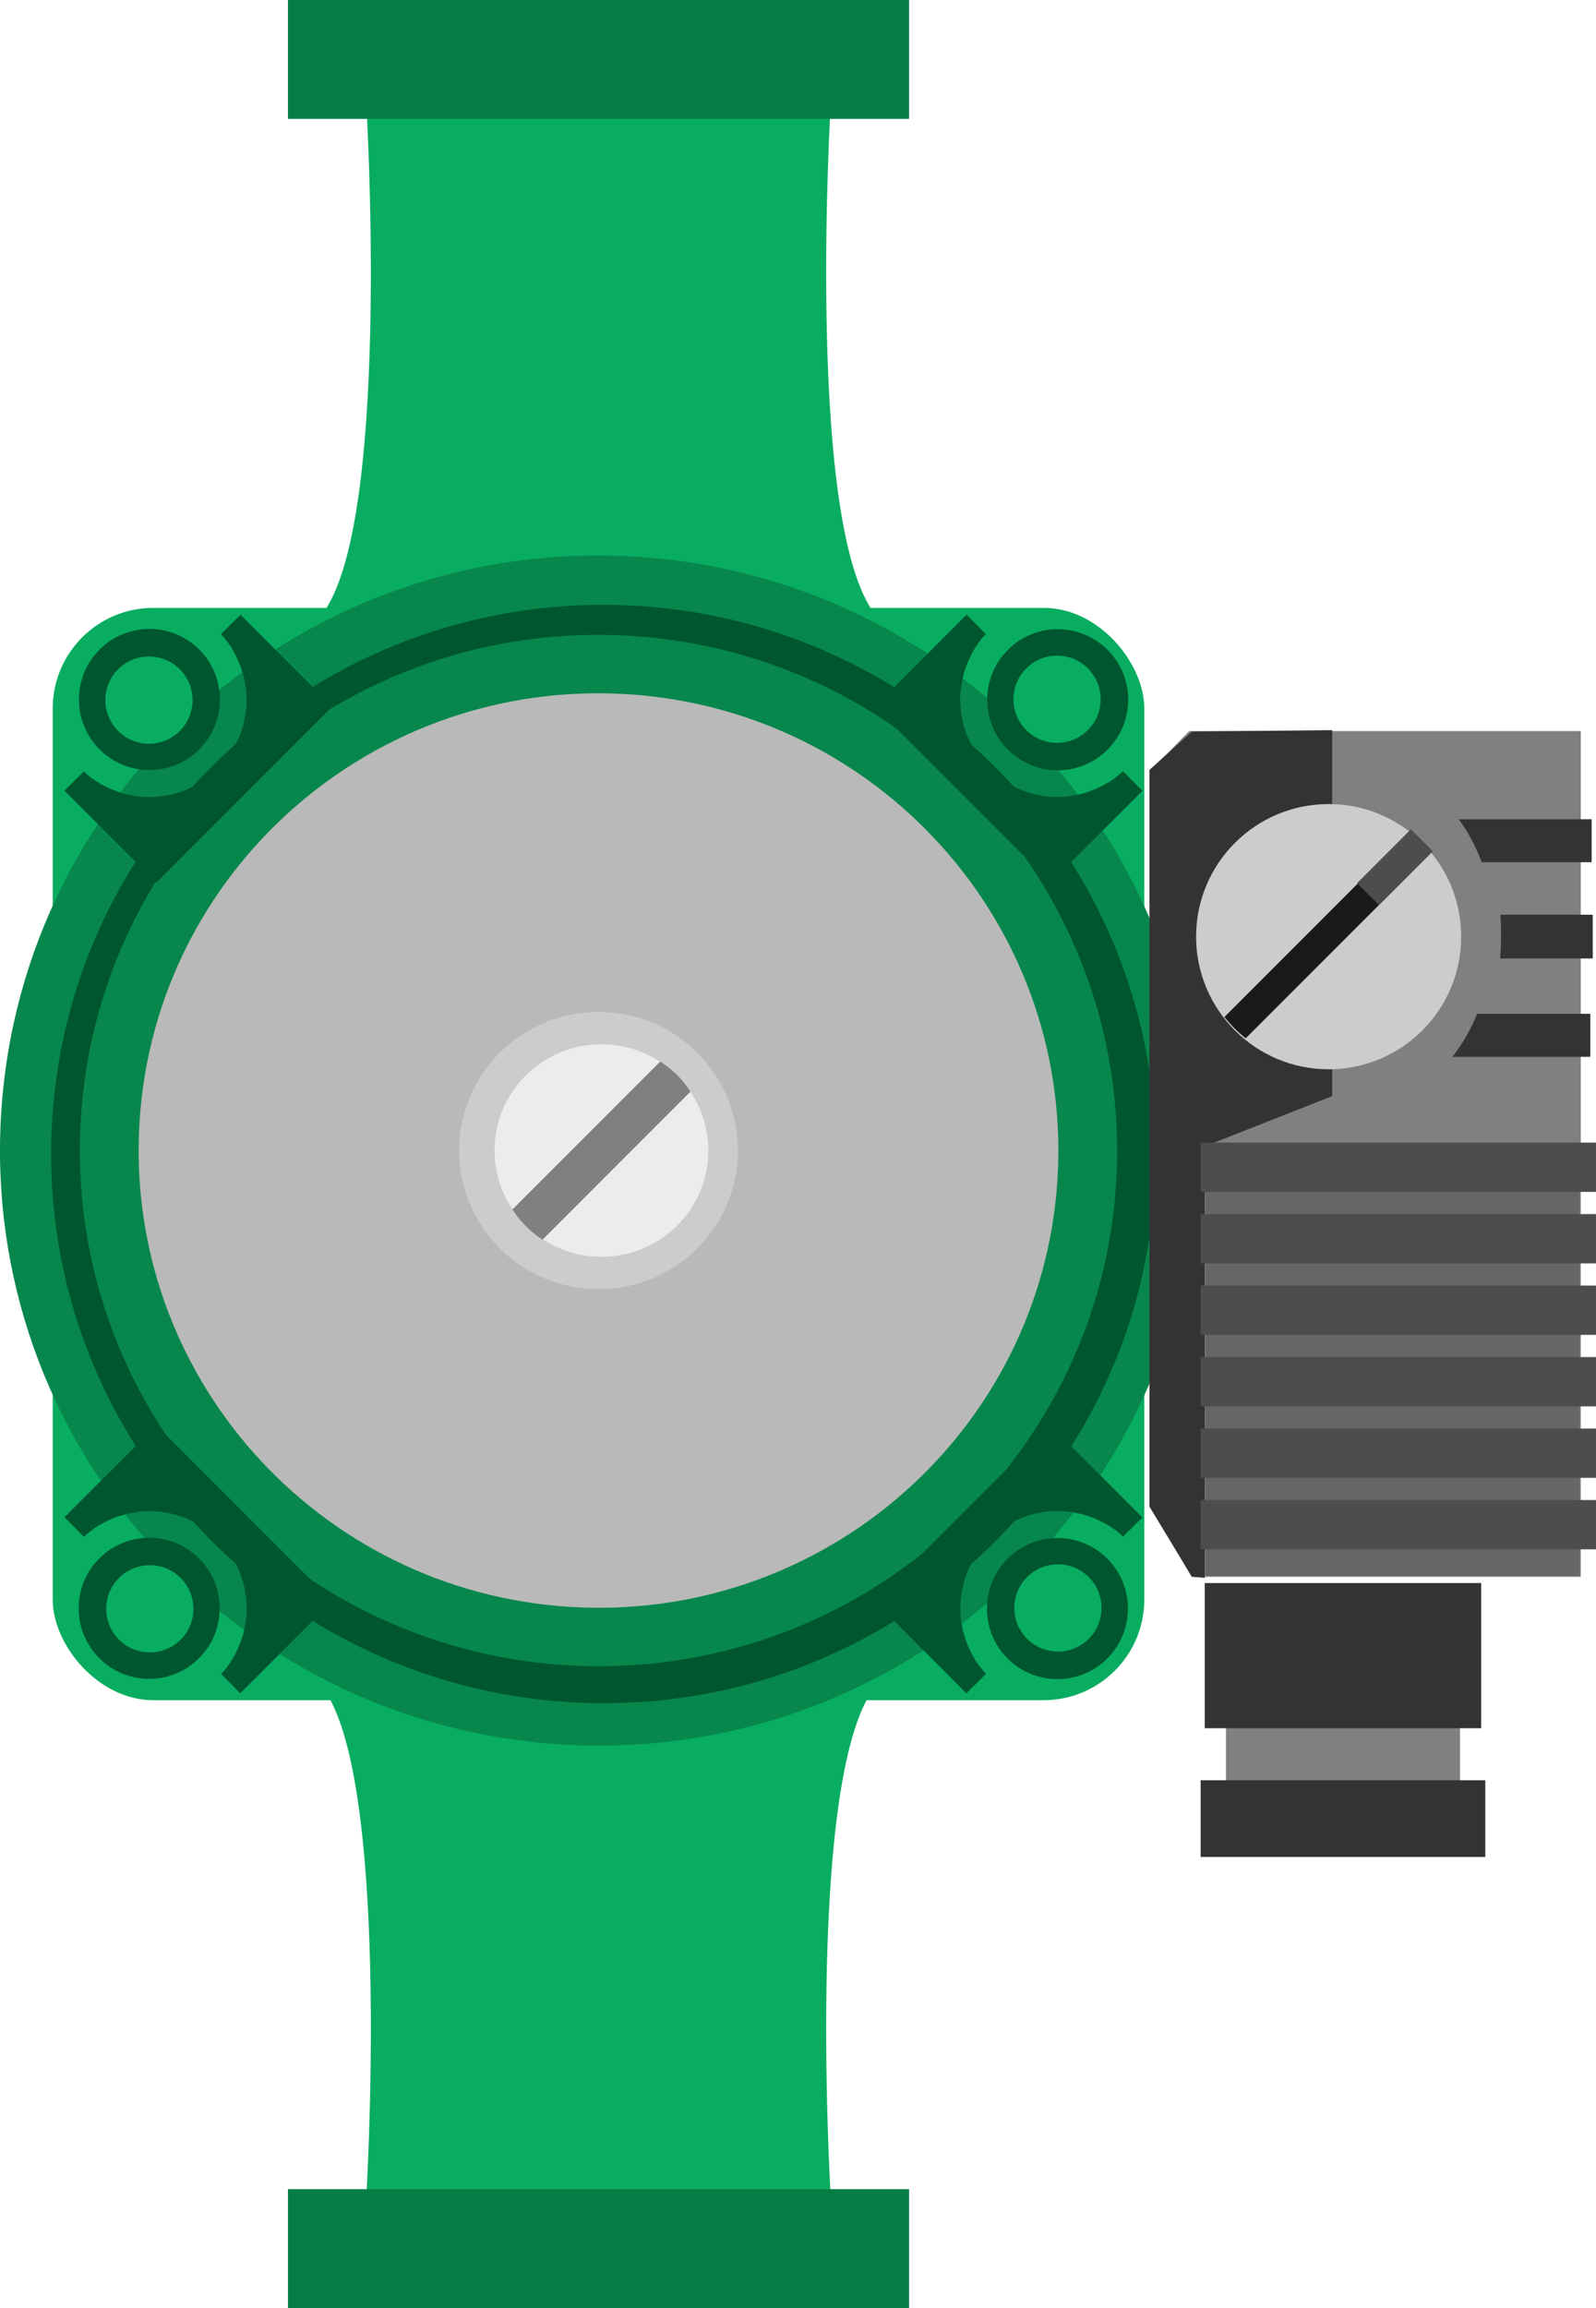 <?xml version="1.0" encoding="UTF-8" standalone="no"?>
<!-- Created with Inkscape (http://www.inkscape.org/) -->
<!-- Autor: Ing. Ondrej Lycka (http://www.seahu.cz) all rights reserved -->

<svg
   xmlns:dc="http://purl.org/dc/elements/1.1/"
   xmlns:cc="http://creativecommons.org/ns#"
   xmlns:rdf="http://www.w3.org/1999/02/22-rdf-syntax-ns#"
   xmlns:svg="http://www.w3.org/2000/svg"
   xmlns="http://www.w3.org/2000/svg"
   xmlns:sodipodi="http://sodipodi.sourceforge.net/DTD/sodipodi-0.dtd"
   xmlns:inkscape="http://www.inkscape.org/namespaces/inkscape"
   width="208.24"
   height="300.957"
   id="svg2"
   version="1.1"
   inkscape:version="0.48.4 r9939"
   sodipodi:docname="pump_wilo_ON.svg"
   inkscape:export-filename="/home/ondra/Pictures/cerpadlo Wilo.png"
   inkscape:export-xdpi="90"
   inkscape:export-ydpi="90">
  <defs
     id="defs4" />
  <sodipodi:namedview
     id="base"
     pagecolor="#ffffff"
     bordercolor="#666666"
     borderopacity="1.0"
     inkscape:pageopacity="0.0"
     inkscape:pageshadow="2"
     inkscape:zoom="1.28"
     inkscape:cx="-42.795629"
     inkscape:cy="8.6322583"
     inkscape:document-units="px"
     inkscape:current-layer="layer1"
     showgrid="false"
     inkscape:snap-bbox="true"
     inkscape:snap-center="true"
     inkscape:snap-object-midpoints="true"
     inkscape:bbox-paths="true"
     inkscape:bbox-nodes="true"
     inkscape:snap-bbox-edge-midpoints="true"
     inkscape:snap-bbox-midpoints="true"
     inkscape:snap-global="true"
     inkscape:window-width="1920"
     inkscape:window-height="1031"
     inkscape:window-x="0"
     inkscape:window-y="25"
     inkscape:window-maximized="1"
     fit-margin-top="0"
     fit-margin-left="0"
     fit-margin-right="0"
     fit-margin-bottom="0" />
  <g
     inkscape:label="Layer 1"
     inkscape:groupmode="layer"
     id="layer1"
     transform="translate(0,-2.941)">
    <rect
       ry="13.132"
       y="82.203"
       x="6.875"
       height="142.431"
       width="142.431"
       id="rect15935"
       style="color:#000000;fill:#09ad61;fill-opacity:1;fill-rule:nonzero;stroke:none;stroke-width:0.843;marker:none;visibility:visible;display:inline;overflow:visible;enable-background:accumulate" />
    <path
       id="path15937"
       d="m 155.16,98.271 -5.062,5.188 0,95.812 5.375,9.281 50.781,0 0,-110.281 -51.094,0 z"
       style="color:#000000;fill:#808080;fill-opacity:1;fill-rule:nonzero;stroke:none;stroke-width:0.757;marker:none;visibility:visible;display:inline;overflow:visible;enable-background:accumulate"
       inkscape:connector-curvature="0" />
    <path
       inkscape:connector-curvature="0"
       id="path15939"
       d="m 195.771,122.218 c 0.125,1.892 0.112,3.813 -0.039,5.7 l 12.082,0 0,-5.7 -12.043,0 z"
       style="color:#000000;fill:#333333;fill-opacity:1;fill-rule:nonzero;stroke:none;stroke-width:0.673;marker:none;visibility:visible;display:inline;overflow:visible;enable-background:accumulate" />
    <path
       inkscape:transform-center-y="-96.01281"
       inkscape:connector-curvature="0"
       id="path15941"
       d="m 47.794,16.582 c 0,0 3.115,51.265 -4.938,65.188 -8.745,15.119 19.003,16.054 35.219,15.406 16.212,0.65 44.001,-0.278 35.25,-15.406 -8.053,-13.922 -4.938,-65.188 -4.938,-65.188 l -19.094,0 -22.406,0 -19.094,0 z"
       style="fill:#09ad61;fill-opacity:1;stroke:none" />
    <path
       style="fill:#09ad61;fill-opacity:1;stroke:none"
       d="m 108.388,289.347 c 0,0 -3.115,-51.265 4.938,-65.187 8.745,-15.119 -19.003,-16.054 -35.219,-15.406 -16.212,-0.65 -44.001,0.278 -35.25,15.406 8.053,13.922 4.938,65.187 4.938,65.187 l 19.094,0 22.406,0 19.094,0 z"
       id="path15943"
       inkscape:connector-curvature="0"
       inkscape:transform-center-y="96.01281" />
    <path
       inkscape:connector-curvature="0"
       style="color:#000000;fill:#07874c;fill-opacity:1;stroke:none;stroke-width:1.174;marker:none;visibility:visible;display:inline;overflow:visible;enable-background:accumulate"
       d="m 156.125,155.942 c -1.634,42.822 -37.896,76.204 -80.993,74.56 -43.097,-1.644 -76.71,-37.692 -75.076,-80.514 C 1.691,107.164 37.953,73.783 81.05,75.427 c 42.646,1.627 76.095,36.971 75.111,79.364"
       id="path15945" />
    <path
       inkscape:connector-curvature="0"
       style="color:#000000;fill:#00562f;fill-opacity:1;stroke:none;stroke-width:1.084;marker:none;visibility:visible;display:inline;overflow:visible;enable-background:accumulate"
       d="m 150.751,156.167 c -1.508,39.52 -34.973,70.328 -74.747,68.81 -39.774,-1.518 -70.794,-34.785 -69.286,-74.306 1.508,-39.52 34.973,-70.328 74.747,-68.81 39.357,1.502 70.227,34.12 69.319,73.244"
       id="path15947" />
    <path
       id="path15949"
       d="m 145.714,155.544 c -1.416,37.109 -32.839,66.037 -70.186,64.612 -37.347,-1.425 -66.475,-32.663 -65.059,-69.772 1.416,-37.109 32.839,-66.037 70.186,-64.612 36.956,1.41 65.942,32.038 65.089,68.775"
       style="color:#000000;fill:#07874c;fill-opacity:1;stroke:none;stroke-width:1.017;marker:none;visibility:visible;display:inline;overflow:visible;enable-background:accumulate"
       inkscape:connector-curvature="0" />
    <path
       id="path15951"
       d="m 138.05,155.252 c -1.255,32.903 -29.118,58.552 -62.232,57.289 -33.114,-1.264 -58.941,-28.961 -57.685,-61.864 1.255,-32.903 29.118,-58.552 62.232,-57.289 32.767,1.25 58.469,28.407 57.712,60.98"
       style="color:#000000;fill:#b9b9b9;stroke:none;stroke-width:0.902;marker:none;visibility:visible;display:inline;overflow:visible;enable-background:accumulate;fill-opacity:1"
       inkscape:connector-curvature="0" />
    <path
       id="path15953"
       d="m 96.266,153.658 c -0.381,9.974 -8.826,17.749 -18.864,17.366 -10.038,-0.383 -17.866,-8.779 -17.486,-18.753 0.381,-9.974 8.826,-17.748 18.864,-17.366 9.933,0.379 17.723,8.611 17.494,18.485"
       style="color:#000000;fill:#cccccc;stroke:none;stroke-width:0.273;marker:none;visibility:visible;display:inline;overflow:visible;enable-background:accumulate"
       inkscape:connector-curvature="0" />
    <path
       id="path15955"
       d="m 92.407,153.496 c -0.292,7.647 -6.767,13.608 -14.463,13.314 -7.696,-0.294 -13.698,-6.731 -13.406,-14.378 0.292,-7.647 6.767,-13.608 14.463,-13.314 7.615,0.29 13.588,6.602 13.413,14.172"
       style="color:#000000;fill:#ececec;stroke:none;stroke-width:0.21;marker:none;visibility:visible;display:inline;overflow:visible;enable-background:accumulate"
       inkscape:connector-curvature="0" />
    <path
       sodipodi:type="arc"
       style="color:#000000;fill:#00562f;fill-opacity:1;stroke:none;stroke-width:0.843;marker:none;visibility:visible;display:inline;overflow:visible;enable-background:accumulate"
       id="path15957"
       sodipodi:cx="93.660713"
       sodipodi:cy="747.45148"
       sodipodi:rx="8.8392859"
       sodipodi:ry="8.8392859"
       d="m 102.5,747.451 c 0,4.882 -3.957,8.839 -8.839,8.839 -4.882,0 -8.839,-3.957 -8.839,-8.839 0,-4.882 3.957,-8.839 8.839,-8.839 4.831,0 8.767,3.878 8.838,8.708"
       sodipodi:start="0"
       sodipodi:end="6.2683532"
       sodipodi:open="true"
       transform="matrix(0.736,-0.736,0.736,0.736,-599.595,-268.535)" />
    <path
       id="path15959"
       d="m 20.41,188.802 -12,11.969 2.531,2.562 c 0.313,-0.287 0.635,-0.562 0.969,-0.812 0.287,-0.215 0.575,-0.437 0.875,-0.625 0.099,-0.062 0.212,-0.097 0.312,-0.156 0.29,-0.17 0.575,-0.324 0.875,-0.469 0.362,-0.175 0.72,-0.33 1.094,-0.469 0.349,-0.13 0.705,-0.246 1.062,-0.344 0.105,-0.029 0.207,-0.067 0.312,-0.094 0.247,-0.061 0.5,-0.11 0.75,-0.156 0.177,-0.033 0.353,-0.068 0.531,-0.094 0.157,-0.022 0.311,-0.046 0.469,-0.062 0.315,-0.033 0.621,-0.053 0.938,-0.062 0.262,-0.01 0.52,-0.01 0.781,0 0.315,0.01 0.624,0.029 0.938,0.062 0.01,0.001 0.021,-10e-4 0.031,0 0.374,0.041 0.755,0.113 1.125,0.188 0.384,0.076 0.779,0.169 1.156,0.281 0.326,0.098 0.65,0.218 0.969,0.344 0.38,0.149 0.758,0.313 1.125,0.5 0.029,0.015 0.065,0.016 0.094,0.031 0.338,0.176 0.676,0.386 1,0.594 0.019,0.012 0.043,0.019 0.062,0.031 0.331,0.215 0.624,0.439 0.938,0.688 0.012,0.01 0.02,0.022 0.031,0.031 0.32,0.256 0.637,0.521 0.938,0.812 l 0.156,0.156 c 0.609,0.609 1.135,1.247 1.594,1.938 0.228,0.341 0.434,0.674 0.625,1.031 0.015,0.028 0.016,0.065 0.031,0.094 0.193,0.367 0.377,0.744 0.531,1.125 0.154,0.381 0.29,0.765 0.406,1.156 0.098,0.33 0.18,0.664 0.25,1 0.013,0.062 0.019,0.125 0.031,0.188 0.063,0.326 0.119,0.64 0.156,0.969 0.004,0.03 -0.003,0.063 0,0.094 0.038,0.362 0.087,0.73 0.094,1.094 0.001,0.062 -4.6e-4,0.125 0,0.188 0.002,0.332 -0.007,0.668 -0.031,1 -0.004,0.063 -0.026,0.125 -0.031,0.188 -0.029,0.331 -0.07,0.672 -0.125,1 -0.013,0.075 -0.049,0.144 -0.062,0.219 -0.059,0.315 -0.105,0.627 -0.188,0.938 -0.011,0.042 -0.02,0.083 -0.031,0.125 -0.095,0.342 -0.22,0.666 -0.344,1 -0.116,0.315 -0.233,0.631 -0.375,0.938 -0.029,0.063 -0.064,0.125 -0.094,0.188 -0.03,0.063 -0.062,0.125 -0.094,0.188 -0.15,0.298 -0.294,0.587 -0.469,0.875 -0.039,0.064 -0.085,0.124 -0.125,0.188 -0.179,0.283 -0.359,0.573 -0.562,0.844 -0.031,0.042 -0.062,0.084 -0.094,0.125 -0.218,0.283 -0.474,0.544 -0.719,0.812 l 2.5,2.531 12,-12 -22.938,-22.937 z"
       style="color:#000000;fill:#00562f;fill-opacity:1;stroke:none;stroke-width:1.159;marker:none;visibility:visible;display:inline;overflow:visible;enable-background:accumulate"
       inkscape:connector-curvature="0" />
    <path
       transform="matrix(0.455,-0.455,0.455,0.455,-363.159,-84.755)"
       sodipodi:open="true"
       sodipodi:end="6.2683532"
       sodipodi:start="0"
       d="m 102.5,747.451 c 0,4.882 -3.957,8.839 -8.839,8.839 -4.882,0 -8.839,-3.957 -8.839,-8.839 0,-4.882 3.957,-8.839 8.839,-8.839 4.831,0 8.767,3.878 8.838,8.708"
       sodipodi:ry="8.8392859"
       sodipodi:rx="8.8392859"
       sodipodi:cy="747.45148"
       sodipodi:cx="93.660713"
       id="path15961"
       style="color:#000000;fill:#09ad61;fill-opacity:1;stroke:none;stroke-width:1.309;marker:none;visibility:visible;display:inline;overflow:visible;enable-background:accumulate"
       sodipodi:type="arc" />
    <rect
       y="288.397"
       x="37.573"
       height="15.501"
       width="81.037"
       id="rect15963"
       style="color:#000000;fill:#067d45;fill-opacity:1;stroke:none;stroke-width:0.877;marker:none;visibility:visible;display:inline;overflow:visible;enable-background:accumulate" />
    <rect
       y="226.683"
       x="159.958"
       height="9.911"
       width="30.536"
       id="rect15965"
       style="color:#000000;fill:#808080;fill-opacity:1;stroke:none;stroke-width:0.842;marker:none;visibility:visible;display:inline;overflow:visible;enable-background:accumulate" />
    <rect
       y="235.075"
       x="156.654"
       height="10"
       width="37.143"
       id="rect15967"
       style="color:#000000;fill:#333333;fill-opacity:1;stroke:none;stroke-width:0.842;marker:none;visibility:visible;display:inline;overflow:visible;enable-background:accumulate" />
    <rect
       y="209.361"
       x="157.19"
       height="18.929"
       width="36.071"
       id="rect15969"
       style="color:#000000;fill:#333333;fill-opacity:1;stroke:none;stroke-width:0.842;marker:none;visibility:visible;display:inline;overflow:visible;enable-background:accumulate" />
    <rect
       y="152.451"
       x="157.291"
       height="55.966"
       width="48.817"
       id="rect15971"
       style="color:#000000;fill:#666666;fill-opacity:1;stroke:none;stroke-width:1.045;marker:none;visibility:visible;display:inline;overflow:visible;enable-background:accumulate" />
    <path
       inkscape:connector-curvature="0"
       id="path15973"
       d="m 159.602,134.808 23.929,-23.75"
       style="fill:none;stroke:none" />
    <rect
       transform="scale(-1,-1)"
       inkscape:transform-center-y="-142.72796"
       style="color:#000000;fill:#067d45;fill-opacity:1;stroke:none;stroke-width:0.877;marker:none;visibility:visible;display:inline;overflow:visible;enable-background:accumulate"
       id="rect15975"
       width="81.037"
       height="15.501"
       x="-118.609"
       y="-18.441" />
    <path
       inkscape:connector-curvature="0"
       id="path15977"
       d="m 190.344,109.768 c 1.207,1.675 2.217,3.548 2.988,5.601 l 14.342,0 0,-5.601 -17.33,0 z"
       style="color:#000000;fill:#333333;fill-opacity:1;fill-rule:nonzero;stroke:none;stroke-width:0.773;marker:none;visibility:visible;display:inline;overflow:visible;enable-background:accumulate" />
    <path
       inkscape:connector-curvature="0"
       id="path15979"
       d="m 192.74,135.14 c -0.831,2.014 -1.903,3.906 -3.243,5.607 l 18.002,0 0,-5.607 -14.759,0 z"
       style="color:#000000;fill:#333333;fill-opacity:1;fill-rule:nonzero;stroke:none;stroke-width:0.766;marker:none;visibility:visible;display:inline;overflow:visible;enable-background:accumulate" />
    <path
       transform="matrix(-0.736,-0.736,0.736,-0.736,-343.22,831.748)"
       sodipodi:open="true"
       sodipodi:end="6.2683532"
       sodipodi:start="0"
       d="m 102.5,747.451 c 0,4.882 -3.957,8.839 -8.839,8.839 -4.882,0 -8.839,-3.957 -8.839,-8.839 0,-4.882 3.957,-8.839 8.839,-8.839 4.831,0 8.767,3.878 8.838,8.708"
       sodipodi:ry="8.8392859"
       sodipodi:rx="8.8392859"
       sodipodi:cy="747.45148"
       sodipodi:cx="93.660713"
       id="path15981"
       style="color:#000000;fill:#00562f;fill-opacity:1;stroke:none;stroke-width:0.843;marker:none;visibility:visible;display:inline;overflow:visible;enable-background:accumulate"
       sodipodi:type="arc" />
    <path
       inkscape:connector-curvature="0"
       style="color:#000000;fill:#00562f;fill-opacity:1;stroke:none;stroke-width:1.159;marker:none;visibility:visible;display:inline;overflow:visible;enable-background:accumulate"
       d="m 114.118,211.743 11.969,12 2.562,-2.531 c -0.287,-0.313 -0.562,-0.635 -0.812,-0.969 -0.215,-0.287 -0.437,-0.574 -0.625,-0.875 -0.062,-0.099 -0.097,-0.212 -0.156,-0.312 -0.17,-0.29 -0.324,-0.575 -0.469,-0.875 -0.175,-0.362 -0.33,-0.72 -0.469,-1.094 -0.13,-0.349 -0.246,-0.706 -0.344,-1.062 -0.029,-0.105 -0.067,-0.207 -0.094,-0.312 -0.061,-0.247 -0.11,-0.5 -0.156,-0.75 -0.033,-0.177 -0.068,-0.353 -0.094,-0.531 -0.022,-0.157 -0.046,-0.311 -0.062,-0.469 -0.033,-0.315 -0.053,-0.621 -0.062,-0.938 -0.008,-0.262 -0.008,-0.52 0,-0.781 0.01,-0.315 0.029,-0.624 0.062,-0.938 0.001,-0.01 -10e-4,-0.021 0,-0.031 0.041,-0.374 0.113,-0.755 0.188,-1.125 0.076,-0.384 0.169,-0.779 0.281,-1.156 0.098,-0.326 0.219,-0.65 0.344,-0.969 0.149,-0.38 0.313,-0.758 0.5,-1.125 0.015,-0.029 0.016,-0.065 0.031,-0.094 0.176,-0.338 0.386,-0.676 0.594,-1 0.012,-0.019 0.019,-0.043 0.031,-0.062 0.215,-0.331 0.439,-0.624 0.688,-0.938 0.009,-0.012 0.022,-0.02 0.031,-0.031 0.256,-0.32 0.521,-0.637 0.812,-0.938 l 0.156,-0.156 c 0.609,-0.609 1.247,-1.135 1.938,-1.594 0.341,-0.228 0.674,-0.434 1.031,-0.625 0.028,-0.015 0.065,-0.016 0.094,-0.031 0.368,-0.193 0.744,-0.377 1.125,-0.531 0.381,-0.154 0.765,-0.29 1.156,-0.406 0.33,-0.098 0.664,-0.18 1,-0.25 0.062,-0.013 0.125,-0.019 0.188,-0.031 0.326,-0.063 0.64,-0.119 0.969,-0.156 0.03,0 0.063,0 0.094,0 0.362,-0.038 0.73,-0.087 1.094,-0.094 0.062,-0.001 0.125,5e-4 0.188,0 0.332,0 0.668,0.01 1,0.031 0.063,0 0.125,0.026 0.188,0.031 0.331,0.029 0.672,0.07 1,0.125 0.075,0.013 0.144,0.048 0.219,0.062 0.315,0.059 0.627,0.105 0.938,0.188 0.042,0.011 0.083,0.02 0.125,0.031 0.342,0.095 0.666,0.22 1,0.344 0.315,0.116 0.631,0.233 0.938,0.375 0.063,0.029 0.125,0.064 0.188,0.094 0.063,0.03 0.125,0.062 0.188,0.094 0.298,0.15 0.587,0.294 0.875,0.469 0.064,0.039 0.124,0.085 0.188,0.125 0.283,0.179 0.573,0.359 0.844,0.562 0.042,0.031 0.084,0.062 0.125,0.094 0.283,0.218 0.544,0.474 0.812,0.719 l 2.531,-2.5 -12,-12 -22.937,22.938 z"
       id="path15983" />
    <path
       sodipodi:type="arc"
       style="color:#000000;fill:#09ad61;fill-opacity:1;stroke:none;stroke-width:1.309;marker:none;visibility:visible;display:inline;overflow:visible;enable-background:accumulate"
       id="path15985"
       sodipodi:cx="93.660713"
       sodipodi:cy="747.45148"
       sodipodi:rx="8.8392859"
       sodipodi:ry="8.8392859"
       d="m 102.5,747.451 c 0,4.882 -3.957,8.839 -8.839,8.839 -4.882,0 -8.839,-3.957 -8.839,-8.839 0,-4.882 3.957,-8.839 8.839,-8.839 4.831,0 8.767,3.878 8.838,8.708"
       sodipodi:start="0"
       sodipodi:end="6.2683532"
       sodipodi:open="true"
       transform="matrix(-0.455,-0.455,0.455,-0.455,-159.44,595.312)" />
    <path
       sodipodi:type="arc"
       style="color:#000000;fill:#00562f;fill-opacity:1;stroke:none;stroke-width:0.843;marker:none;visibility:visible;display:inline;overflow:visible;enable-background:accumulate"
       id="path15987"
       sodipodi:cx="93.660713"
       sodipodi:cy="747.45148"
       sodipodi:rx="8.8392859"
       sodipodi:ry="8.8392859"
       d="m 102.5,747.451 c 0,4.882 -3.957,8.839 -8.839,8.839 -4.882,0 -8.839,-3.957 -8.839,-8.839 0,-4.882 3.957,-8.839 8.839,-8.839 4.831,0 8.767,3.878 8.838,8.708"
       sodipodi:start="0"
       sodipodi:end="6.2683532"
       sodipodi:open="true"
       transform="matrix(-0.736,0.736,-0.736,-0.736,757.063,575.373)" />
    <path
       id="path15989"
       d="m 137.058,118.035 12,-11.969 -2.531,-2.562 c -0.313,0.287 -0.635,0.562 -0.969,0.812 -0.287,0.215 -0.574,0.437 -0.875,0.625 -0.099,0.062 -0.212,0.097 -0.312,0.156 -0.29,0.17 -0.575,0.324 -0.875,0.469 -0.362,0.175 -0.72,0.33 -1.094,0.469 -0.349,0.13 -0.705,0.246 -1.062,0.344 -0.105,0.029 -0.207,0.067 -0.312,0.094 -0.247,0.061 -0.5,0.11 -0.75,0.156 -0.177,0.033 -0.353,0.068 -0.531,0.094 -0.157,0.022 -0.311,0.046 -0.469,0.062 -0.315,0.033 -0.621,0.053 -0.938,0.062 -0.262,0.01 -0.52,0.01 -0.781,0 -0.315,-0.01 -0.624,-0.029 -0.938,-0.062 -0.01,-0.001 -0.021,0.001 -0.031,0 -0.374,-0.041 -0.755,-0.113 -1.125,-0.188 -0.384,-0.076 -0.779,-0.169 -1.156,-0.281 -0.326,-0.098 -0.65,-0.219 -0.969,-0.344 -0.38,-0.148 -0.758,-0.313 -1.125,-0.5 -0.029,-0.015 -0.065,-0.016 -0.094,-0.031 -0.338,-0.176 -0.676,-0.386 -1,-0.594 -0.019,-0.012 -0.043,-0.019 -0.062,-0.031 -0.331,-0.215 -0.624,-0.439 -0.938,-0.688 -0.012,-0.01 -0.02,-0.022 -0.031,-0.031 -0.32,-0.256 -0.637,-0.521 -0.938,-0.812 l -0.156,-0.156 c -0.609,-0.609 -1.135,-1.247 -1.594,-1.938 -0.228,-0.341 -0.434,-0.674 -0.625,-1.031 -0.015,-0.028 -0.016,-0.065 -0.031,-0.094 -0.193,-0.368 -0.377,-0.744 -0.531,-1.125 -0.154,-0.381 -0.29,-0.765 -0.406,-1.156 -0.098,-0.33 -0.18,-0.664 -0.25,-1 -0.013,-0.062 -0.019,-0.125 -0.031,-0.188 -0.063,-0.326 -0.119,-0.64 -0.156,-0.969 -0.004,-0.03 0.003,-0.063 0,-0.094 -0.038,-0.362 -0.087,-0.73 -0.094,-1.094 -0.001,-0.062 4.6e-4,-0.125 0,-0.188 -0.002,-0.332 0.007,-0.668 0.031,-1 0.004,-0.063 0.026,-0.125 0.031,-0.188 0.029,-0.331 0.07,-0.672 0.125,-1 0.013,-0.075 0.049,-0.144 0.062,-0.219 0.059,-0.315 0.105,-0.627 0.188,-0.938 0.011,-0.042 0.02,-0.083 0.031,-0.125 0.095,-0.342 0.22,-0.666 0.344,-1 0.116,-0.315 0.233,-0.631 0.375,-0.938 0.029,-0.063 0.064,-0.125 0.094,-0.188 0.03,-0.063 0.062,-0.125 0.094,-0.188 0.15,-0.298 0.294,-0.587 0.469,-0.875 0.039,-0.064 0.085,-0.124 0.125,-0.188 0.179,-0.283 0.359,-0.573 0.562,-0.844 0.031,-0.042 0.062,-0.084 0.094,-0.125 0.218,-0.283 0.474,-0.544 0.719,-0.812 l -2.5,-2.531 -12,12 22.938,22.937 z"
       style="color:#000000;fill:#00562f;fill-opacity:1;stroke:none;stroke-width:1.159;marker:none;visibility:visible;display:inline;overflow:visible;enable-background:accumulate"
       inkscape:connector-curvature="0" />
    <path
       transform="matrix(-0.455,0.455,-0.455,-0.455,520.627,391.593)"
       sodipodi:open="true"
       sodipodi:end="6.2683532"
       sodipodi:start="0"
       d="m 102.5,747.451 c 0,4.882 -3.957,8.839 -8.839,8.839 -4.882,0 -8.839,-3.957 -8.839,-8.839 0,-4.882 3.957,-8.839 8.839,-8.839 4.831,0 8.767,3.878 8.838,8.708"
       sodipodi:ry="8.8392859"
       sodipodi:rx="8.8392859"
       sodipodi:cy="747.45148"
       sodipodi:cx="93.660713"
       id="path15991"
       style="color:#000000;fill:#09ad61;fill-opacity:1;stroke:none;stroke-width:1.309;marker:none;visibility:visible;display:inline;overflow:visible;enable-background:accumulate"
       sodipodi:type="arc" />
    <path
       transform="matrix(0.736,0.736,-0.736,0.736,500.688,-524.91)"
       sodipodi:open="true"
       sodipodi:end="6.2683532"
       sodipodi:start="0"
       d="m 102.5,747.451 c 0,4.882 -3.957,8.839 -8.839,8.839 -4.882,0 -8.839,-3.957 -8.839,-8.839 0,-4.882 3.957,-8.839 8.839,-8.839 4.831,0 8.767,3.878 8.838,8.708"
       sodipodi:ry="8.8392859"
       sodipodi:rx="8.8392859"
       sodipodi:cy="747.45148"
       sodipodi:cx="93.660713"
       id="path15993"
       style="color:#000000;fill:#00562f;fill-opacity:1;stroke:none;stroke-width:0.843;marker:none;visibility:visible;display:inline;overflow:visible;enable-background:accumulate"
       sodipodi:type="arc" />
    <path
       inkscape:connector-curvature="0"
       style="color:#000000;fill:#00562f;fill-opacity:1;stroke:none;stroke-width:1.159;marker:none;visibility:visible;display:inline;overflow:visible;enable-background:accumulate"
       d="m 43.351,95.095 -11.969,-12 -2.562,2.531 c 0.287,0.313 0.562,0.635 0.812,0.969 0.215,0.287 0.437,0.575 0.625,0.875 0.062,0.099 0.097,0.212 0.156,0.312 0.17,0.29 0.324,0.575 0.469,0.875 0.175,0.362 0.33,0.72 0.469,1.094 0.13,0.349 0.246,0.706 0.344,1.062 0.029,0.105 0.067,0.207 0.094,0.312 0.061,0.247 0.11,0.5 0.156,0.75 0.033,0.177 0.068,0.353 0.094,0.531 0.022,0.157 0.046,0.311 0.062,0.469 0.033,0.315 0.053,0.621 0.062,0.938 0.008,0.262 0.008,0.519 0,0.781 -0.01,0.315 -0.029,0.624 -0.062,0.938 -0.001,0.01 10e-4,0.021 0,0.031 -0.041,0.374 -0.113,0.755 -0.188,1.125 -0.076,0.385 -0.169,0.779 -0.281,1.156 -0.098,0.326 -0.219,0.65 -0.344,0.969 -0.149,0.38 -0.313,0.758 -0.5,1.125 -0.015,0.029 -0.016,0.065 -0.031,0.094 -0.176,0.338 -0.386,0.676 -0.594,1 -0.012,0.019 -0.019,0.043 -0.031,0.062 -0.215,0.331 -0.439,0.624 -0.688,0.938 -0.009,0.012 -0.022,0.02 -0.031,0.031 -0.256,0.321 -0.521,0.637 -0.812,0.938 l -0.156,0.156 c -0.609,0.609 -1.247,1.135 -1.938,1.594 -0.341,0.228 -0.674,0.434 -1.031,0.625 -0.028,0.015 -0.065,0.016 -0.094,0.031 -0.368,0.193 -0.744,0.377 -1.125,0.531 -0.381,0.154 -0.765,0.29 -1.156,0.406 -0.33,0.098 -0.664,0.18 -1,0.25 -0.062,0.013 -0.125,0.019 -0.188,0.031 -0.326,0.063 -0.64,0.119 -0.969,0.156 -0.03,0 -0.063,0 -0.094,0 -0.362,0.038 -0.73,0.087 -1.094,0.094 -0.062,0.001 -0.125,-5e-4 -0.188,0 -0.332,0 -0.668,-0.01 -1,-0.031 -0.063,0 -0.125,-0.026 -0.188,-0.031 -0.331,-0.029 -0.672,-0.07 -1,-0.125 -0.075,-0.013 -0.144,-0.048 -0.219,-0.062 -0.315,-0.059 -0.627,-0.105 -0.938,-0.188 -0.042,-0.011 -0.083,-0.02 -0.125,-0.031 -0.342,-0.095 -0.666,-0.22 -1,-0.344 -0.315,-0.116 -0.631,-0.233 -0.938,-0.375 -0.063,-0.029 -0.125,-0.064 -0.188,-0.094 -0.063,-0.03 -0.125,-0.062 -0.188,-0.094 -0.298,-0.15 -0.587,-0.294 -0.875,-0.469 -0.064,-0.039 -0.124,-0.085 -0.188,-0.125 -0.283,-0.179 -0.573,-0.359 -0.844,-0.562 -0.042,-0.031 -0.084,-0.062 -0.125,-0.094 -0.283,-0.218 -0.544,-0.474 -0.812,-0.719 l -2.531,2.5 12,12 22.937,-22.938 z"
       id="path15995" />
    <path
       sodipodi:type="arc"
       style="color:#000000;fill:#09ad61;fill-opacity:1;stroke:none;stroke-width:1.309;marker:none;visibility:visible;display:inline;overflow:visible;enable-background:accumulate"
       id="path15997"
       sodipodi:cx="93.660713"
       sodipodi:cy="747.45148"
       sodipodi:rx="8.8392859"
       sodipodi:ry="8.8392859"
       d="m 102.5,747.451 c 0,4.882 -3.957,8.839 -8.839,8.839 -4.882,0 -8.839,-3.957 -8.839,-8.839 0,-4.882 3.957,-8.839 8.839,-8.839 4.831,0 8.767,3.878 8.838,8.708"
       sodipodi:start="0"
       sodipodi:end="6.2683532"
       sodipodi:open="true"
       transform="matrix(0.455,0.455,-0.455,0.455,316.908,-288.474)" />
    <path
       id="path15999"
       d="m 155.522,98.325 -5.549,5.009 0,96.062 5.54,9.147 1.679,0.134 0,-55.906 -0.125,-0.312 0.125,-0.062 0,-0.031 0.125,0 16.5,-6.5 0,-47.719 z"
       style="color:#000000;fill:#333333;fill-opacity:1;fill-rule:nonzero;stroke:none;stroke-width:0.494;marker:none;visibility:visible;display:inline;overflow:visible;enable-background:accumulate"
       inkscape:connector-curvature="0"
       sodipodi:nodetypes="ccccccccccccc" />
    <path
       transform="matrix(1.082,0,0,1.082,-111.347,-698.931)"
       sodipodi:open="true"
       sodipodi:end="6.2683532"
       sodipodi:start="0"
       d="m 279.107,761.559 c 0,8.827 -7.155,15.982 -15.982,15.982 -8.827,0 -15.982,-7.155 -15.982,-15.982 0,-8.827 7.155,-15.982 15.982,-15.982 8.734,0 15.851,7.012 15.98,15.745"
       sodipodi:ry="15.982142"
       sodipodi:rx="15.982142"
       sodipodi:cy="761.55859"
       sodipodi:cx="263.125"
       id="path16001"
       style="color:#000000;fill:#cccccc;stroke:none;stroke-width:0.842;marker:none;visibility:visible;display:inline;overflow:visible;enable-background:accumulate"
       sodipodi:type="arc" />
    <path
       id="path16003"
       d="m 184.004,111.302 -24.25,24.25 c 0.821,1.03 1.749,1.962 2.781,2.781 l 24.25,-24.25 c -0.818,-1.029 -1.754,-1.962 -2.781,-2.781 z"
       style="color:#000000;fill:#1a1a1a;fill-opacity:1;fill-rule:nonzero;stroke:none;stroke-width:0.842;marker:none;visibility:visible;display:inline;overflow:visible;enable-background:accumulate"
       inkscape:connector-curvature="0" />
    <rect
       inkscape:transform-center-y="-8.7734015"
       transform="matrix(0.707,-0.707,0.707,0.707,0,0)"
       inkscape:transform-center-x="-8.7734259"
       y="208.745"
       x="41.699"
       height="4.042"
       width="9.941"
       id="rect16005"
       style="color:#000000;fill:#4d4d4d;fill-opacity:1;fill-rule:nonzero;stroke:none;stroke-width:0.728;marker:none;visibility:visible;display:inline;overflow:visible;enable-background:accumulate" />
    <rect
       style="color:#000000;fill:#4d4d4d;fill-opacity:1;fill-rule:nonzero;stroke:none;stroke-width:0;marker:none;visibility:visible;display:inline;overflow:visible;enable-background:accumulate"
       id="rect16007"
       width="51.597"
       height="6.429"
       x="156.642"
       y="151.929" />
    <rect
       y="161.25"
       x="156.642"
       height="6.429"
       width="51.597"
       id="rect16009"
       style="color:#000000;fill:#4d4d4d;fill-opacity:1;fill-rule:nonzero;stroke:none;stroke-width:0;marker:none;visibility:visible;display:inline;overflow:visible;enable-background:accumulate" />
    <rect
       style="color:#000000;fill:#4d4d4d;fill-opacity:1;fill-rule:nonzero;stroke:none;stroke-width:0;marker:none;visibility:visible;display:inline;overflow:visible;enable-background:accumulate"
       id="rect16011"
       width="51.597"
       height="6.429"
       x="156.642"
       y="170.572" />
    <rect
       y="179.893"
       x="156.642"
       height="6.429"
       width="51.597"
       id="rect16013"
       style="color:#000000;fill:#4d4d4d;fill-opacity:1;fill-rule:nonzero;stroke:none;stroke-width:0;marker:none;visibility:visible;display:inline;overflow:visible;enable-background:accumulate" />
    <rect
       style="color:#000000;fill:#4d4d4d;fill-opacity:1;fill-rule:nonzero;stroke:none;stroke-width:0;marker:none;visibility:visible;display:inline;overflow:visible;enable-background:accumulate"
       id="rect16015"
       width="51.597"
       height="6.429"
       x="156.642"
       y="189.215" />
    <rect
       y="198.536"
       x="156.642"
       height="6.429"
       width="51.597"
       id="rect16017"
       style="color:#000000;fill:#4d4d4d;fill-opacity:1;fill-rule:nonzero;stroke:none;stroke-width:0;marker:none;visibility:visible;display:inline;overflow:visible;enable-background:accumulate" />
    <path
       style="color:#000000;fill:#808080;fill-opacity:1;fill-rule:nonzero;stroke:none;stroke-width:0;marker:none;visibility:visible;display:inline;overflow:visible;enable-background:accumulate"
       d="m 66.857,160.653 c 0.412,0.624 0.867,1.224 1.392,1.79 0.774,0.836 1.63,1.544 2.541,2.143 l 19.291,-19.291 c -0.412,-0.625 -0.845,-1.245 -1.37,-1.812 l -0.155,-0.155 c -0.738,-0.773 -1.551,-1.403 -2.409,-1.967 l -19.291,19.291 z"
       id="path16019"
       inkscape:connector-curvature="0" />
  </g>
</svg>
